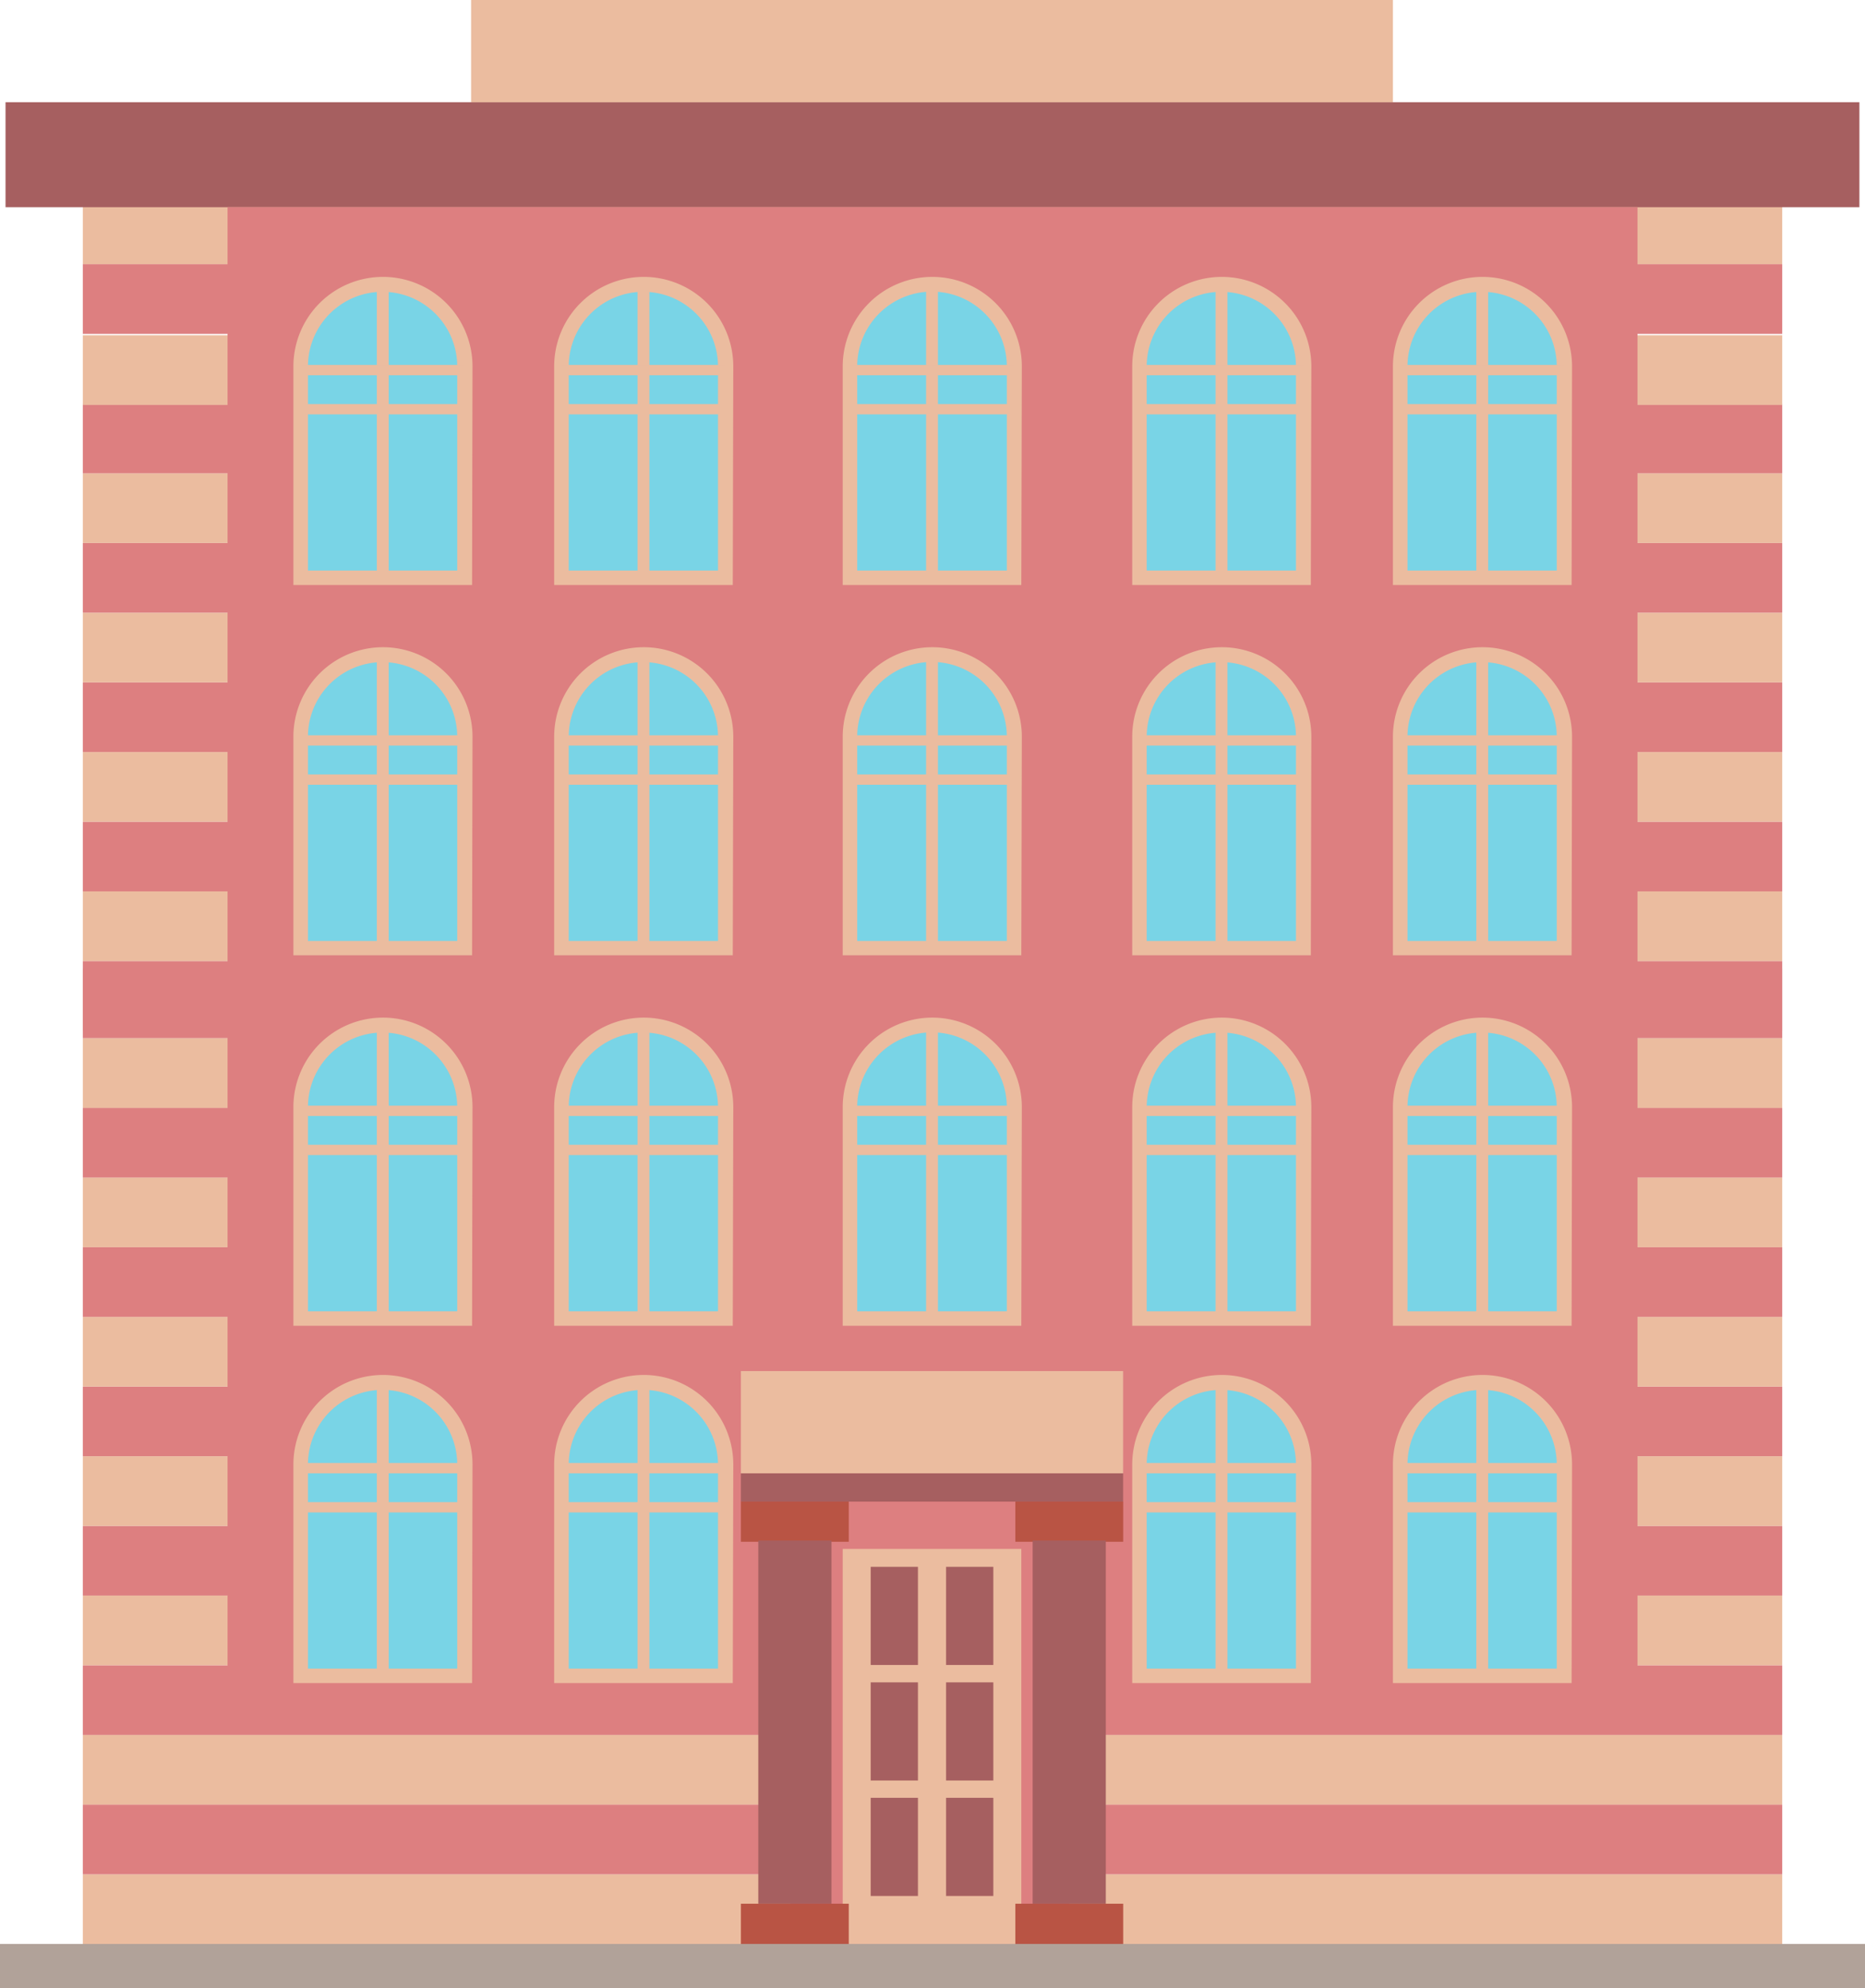 <svg xmlns="http://www.w3.org/2000/svg" viewBox="0 0 249.88 266.39"><defs><style>.cls-1{fill:#ebbc9f;}.cls-2{fill:#dd7f80;}.cls-3{fill:#a65f60;}.cls-4{fill:#79d4e6;}.cls-5{fill:#b95444;}.cls-6{fill:#b1a299;}</style></defs><title>Asset 51</title><g id="Layer_2" data-name="Layer 2"><g id="Layer_1-2" data-name="Layer 1"><rect class="cls-1" x="11.1" y="251.14" width="227.69" height="9.34"/><rect class="cls-2" x="11.1" y="241.8" width="227.69" height="9.34"/><rect class="cls-1" x="11.1" y="232.46" width="227.69" height="9.34"/><rect class="cls-2" x="11.1" y="223.13" width="227.69" height="9.34"/><rect class="cls-1" x="11.1" y="213.79" width="227.69" height="9.34"/><rect class="cls-2" x="11.1" y="204.45" width="227.69" height="9.34"/><rect class="cls-1" x="11.1" y="195.12" width="227.69" height="9.34"/><rect class="cls-2" x="11.1" y="185.78" width="227.69" height="9.34"/><rect class="cls-1" x="11.1" y="176.44" width="227.69" height="9.34"/><rect class="cls-2" x="11.1" y="167.11" width="227.69" height="9.34"/><rect class="cls-1" x="11.1" y="157.77" width="227.69" height="9.34"/><rect class="cls-2" x="11.1" y="148.44" width="227.69" height="9.34"/><rect class="cls-1" x="11.1" y="139.1" width="227.69" height="9.34"/><rect class="cls-2" x="11.1" y="129.76" width="227.69" height="9.34"/><rect class="cls-2" x="11.1" y="128.77" width="227.69" height="9.34"/><rect class="cls-1" x="11.1" y="119.43" width="227.69" height="9.34"/><rect class="cls-2" x="11.1" y="110.1" width="227.69" height="9.34"/><rect class="cls-1" x="11.1" y="100.76" width="227.69" height="9.34"/><rect class="cls-2" x="11.1" y="91.42" width="227.69" height="9.34"/><rect class="cls-1" x="11.1" y="82.09" width="227.69" height="9.34"/><rect class="cls-2" x="11.1" y="72.75" width="227.69" height="9.34"/><rect class="cls-1" x="11.1" y="63.41" width="227.69" height="9.34"/><rect class="cls-2" x="11.1" y="54.08" width="227.69" height="9.34"/><rect class="cls-1" x="11.1" y="26.07" width="227.69" height="9.34"/><rect class="cls-1" x="11.1" y="44.92" width="227.69" height="9.34"/><rect class="cls-2" x="11.1" y="35.4" width="227.69" height="9.34"/><rect class="cls-3" x="0.74" y="13.7" width="248.39" height="14.06"/><rect class="cls-2" x="105.92" y="199.79" width="37.34" height="60.69"/><rect class="cls-2" x="30.49" y="27.75" width="188.91" height="204.24"/><path class="cls-1" d="M63.25,225.52H39.31V196.23a12,12,0,0,1,12-12h0a12,12,0,0,1,12,12Z"/><path class="cls-4" d="M41.26,223.58V196.23a10,10,0,1,1,20,0v27.35Z"/><rect class="cls-1" x="50.49" y="185.16" width="1.59" height="39.75"/><rect class="cls-1" x="40.3" y="196.03" width="22" height="1.38"/><rect class="cls-1" x="40.3" y="201.27" width="22" height="1.38"/><path class="cls-1" d="M63.25,177.64H39.31V148.35a12,12,0,0,1,12-12h0a12,12,0,0,1,12,12Z"/><path class="cls-4" d="M41.26,175.7V148.35a10,10,0,1,1,20,0V175.7Z"/><rect class="cls-1" x="50.49" y="137.28" width="1.59" height="39.75"/><rect class="cls-1" x="40.3" y="148.15" width="22" height="1.38"/><rect class="cls-1" x="40.3" y="153.39" width="22" height="1.38"/><path class="cls-1" d="M98.18,225.52H74.25V196.23a12,12,0,0,1,12-12h0a12,12,0,0,1,12,12Z"/><path class="cls-4" d="M76.2,223.58V196.23a10,10,0,1,1,20,0v27.35Z"/><rect class="cls-1" x="85.42" y="185.16" width="1.59" height="39.75"/><rect class="cls-1" x="75.24" y="196.03" width="22" height="1.38"/><rect class="cls-1" x="75.24" y="201.27" width="22" height="1.38"/><path class="cls-1" d="M98.18,177.64H74.25V148.35a12,12,0,0,1,12-12h0a12,12,0,0,1,12,12Z"/><path class="cls-4" d="M76.2,175.7V148.35a10,10,0,1,1,20,0V175.7Z"/><rect class="cls-1" x="85.42" y="137.28" width="1.59" height="39.75"/><rect class="cls-1" x="75.24" y="148.15" width="22" height="1.38"/><rect class="cls-1" x="75.24" y="153.39" width="22" height="1.38"/><path class="cls-1" d="M175.63,225.52H151.7V196.23a12,12,0,0,1,12-12h0a12,12,0,0,1,12,12Z"/><path class="cls-4" d="M153.64,223.58V196.23a10,10,0,1,1,20,0v27.35Z"/><rect class="cls-1" x="162.87" y="185.16" width="1.59" height="39.75"/><rect class="cls-1" x="152.68" y="196.03" width="22" height="1.38"/><rect class="cls-1" x="152.68" y="201.27" width="22" height="1.38"/><path class="cls-1" d="M175.63,177.64H151.7V148.35a12,12,0,0,1,12-12h0a12,12,0,0,1,12,12Z"/><path class="cls-4" d="M153.64,175.7V148.35a10,10,0,1,1,20,0V175.7Z"/><rect class="cls-1" x="162.87" y="137.28" width="1.59" height="39.75"/><rect class="cls-1" x="152.68" y="148.15" width="22" height="1.38"/><rect class="cls-1" x="152.68" y="153.39" width="22" height="1.38"/><path class="cls-1" d="M136.84,177.64H112.91V148.35a12,12,0,0,1,12-12h0a12,12,0,0,1,12,12Z"/><path class="cls-4" d="M114.85,175.7V148.35a10,10,0,1,1,20.05,0V175.7Z"/><rect class="cls-1" x="124.08" y="137.28" width="1.59" height="39.75"/><rect class="cls-1" x="113.89" y="148.15" width="22" height="1.38"/><rect class="cls-1" x="113.89" y="153.39" width="22" height="1.38"/><path class="cls-1" d="M210.57,225.52H186.63V196.23a12,12,0,0,1,12-12h0a12,12,0,0,1,12,12Z"/><path class="cls-4" d="M188.58,223.58V196.23a10,10,0,1,1,20,0v27.35Z"/><rect class="cls-1" x="197.8" y="185.16" width="1.59" height="39.75"/><rect class="cls-1" x="187.62" y="196.03" width="22" height="1.38"/><rect class="cls-1" x="187.62" y="201.27" width="22" height="1.38"/><path class="cls-1" d="M210.57,177.64H186.63V148.35a12,12,0,0,1,12-12h0a12,12,0,0,1,12,12Z"/><path class="cls-4" d="M188.58,175.7V148.35a10,10,0,1,1,20,0V175.7Z"/><rect class="cls-1" x="197.8" y="137.28" width="1.59" height="39.75"/><rect class="cls-1" x="187.62" y="148.15" width="22" height="1.38"/><rect class="cls-1" x="187.62" y="153.39" width="22" height="1.38"/><path class="cls-1" d="M63.25,128H39.31V98.72a12,12,0,0,1,12-12h0a12,12,0,0,1,12,12Z"/><path class="cls-4" d="M41.26,126.08V98.72a10,10,0,0,1,20,0v27.36Z"/><rect class="cls-1" x="50.49" y="87.66" width="1.59" height="39.75"/><rect class="cls-1" x="40.3" y="98.52" width="22" height="1.38"/><rect class="cls-1" x="40.3" y="103.77" width="22" height="1.38"/><path class="cls-1" d="M98.18,128H74.25V98.72a12,12,0,0,1,12-12h0a12,12,0,0,1,12,12Z"/><path class="cls-4" d="M76.2,126.08V98.72a10,10,0,0,1,20,0v27.36Z"/><rect class="cls-1" x="85.42" y="87.66" width="1.59" height="39.75"/><rect class="cls-1" x="75.24" y="98.52" width="22" height="1.38"/><rect class="cls-1" x="75.24" y="103.77" width="22" height="1.38"/><path class="cls-1" d="M175.63,128H151.7V98.72a12,12,0,0,1,12-12h0a12,12,0,0,1,12,12Z"/><path class="cls-4" d="M153.64,126.08V98.72a10,10,0,0,1,20,0v27.36Z"/><rect class="cls-1" x="162.87" y="87.66" width="1.59" height="39.75"/><rect class="cls-1" x="152.68" y="98.52" width="22" height="1.38"/><rect class="cls-1" x="152.68" y="103.77" width="22" height="1.38"/><path class="cls-1" d="M136.84,128H112.91V98.72a12,12,0,0,1,12-12h0a12,12,0,0,1,12,12Z"/><path class="cls-4" d="M114.85,126.08V98.72a10,10,0,0,1,20.05,0v27.36Z"/><rect class="cls-1" x="124.08" y="87.66" width="1.59" height="39.75"/><rect class="cls-1" x="113.89" y="98.52" width="22" height="1.38"/><rect class="cls-1" x="113.89" y="103.77" width="22" height="1.38"/><path class="cls-1" d="M210.57,128H186.63V98.72a12,12,0,0,1,12-12h0a12,12,0,0,1,12,12Z"/><path class="cls-4" d="M188.58,126.08V98.72a10,10,0,0,1,20,0v27.36Z"/><rect class="cls-1" x="197.8" y="87.66" width="1.59" height="39.75"/><rect class="cls-1" x="187.62" y="98.52" width="22" height="1.38"/><rect class="cls-1" x="187.62" y="103.77" width="22" height="1.38"/><path class="cls-1" d="M63.25,78.39H39.31V49.1a12,12,0,0,1,12-12h0a12,12,0,0,1,12,12Z"/><path class="cls-4" d="M41.26,76.45V49.1a10,10,0,1,1,20,0V76.45Z"/><rect class="cls-1" x="50.49" y="38.03" width="1.59" height="39.75"/><rect class="cls-1" x="40.3" y="48.9" width="22" height="1.38"/><rect class="cls-1" x="40.3" y="54.14" width="22" height="1.38"/><path class="cls-1" d="M98.18,78.39H74.25V49.1a12,12,0,0,1,12-12h0a12,12,0,0,1,12,12Z"/><path class="cls-4" d="M76.2,76.45V49.1a10,10,0,1,1,20,0V76.45Z"/><rect class="cls-1" x="85.42" y="38.03" width="1.59" height="39.75"/><rect class="cls-1" x="75.24" y="48.9" width="22" height="1.38"/><rect class="cls-1" x="75.24" y="54.14" width="22" height="1.38"/><path class="cls-1" d="M175.63,78.39H151.7V49.1a12,12,0,0,1,12-12h0a12,12,0,0,1,12,12Z"/><path class="cls-4" d="M153.64,76.45V49.1a10,10,0,1,1,20,0V76.45Z"/><rect class="cls-1" x="162.87" y="38.03" width="1.59" height="39.75"/><rect class="cls-1" x="152.68" y="48.9" width="22" height="1.38"/><rect class="cls-1" x="152.68" y="54.14" width="22" height="1.38"/><path class="cls-1" d="M136.84,78.39H112.91V49.1a12,12,0,0,1,12-12h0a12,12,0,0,1,12,12Z"/><path class="cls-4" d="M114.85,76.45V49.1a10,10,0,1,1,20.05,0V76.45Z"/><rect class="cls-1" x="124.08" y="38.03" width="1.59" height="39.75"/><rect class="cls-1" x="113.89" y="48.9" width="22" height="1.38"/><rect class="cls-1" x="113.89" y="54.14" width="22" height="1.38"/><path class="cls-1" d="M210.57,78.39H186.63V49.1a12,12,0,0,1,12-12h0a12,12,0,0,1,12,12Z"/><path class="cls-4" d="M188.58,76.45V49.1a10,10,0,1,1,20,0V76.45Z"/><rect class="cls-1" x="197.8" y="38.03" width="1.59" height="39.75"/><rect class="cls-1" x="187.62" y="48.9" width="22" height="1.38"/><rect class="cls-1" x="187.62" y="54.14" width="22" height="1.38"/><rect class="cls-1" x="112.91" y="207.54" width="23.93" height="52.93"/><rect class="cls-5" x="99.27" y="201.19" width="14.45" height="5.39"/><rect class="cls-5" x="99.27" y="255.08" width="14.45" height="5.4"/><rect class="cls-3" x="101.6" y="206.42" width="9.8" height="48.65"/><rect class="cls-5" x="136.04" y="201.19" width="14.45" height="5.39"/><rect class="cls-5" x="136.04" y="255.08" width="14.45" height="5.4"/><rect class="cls-3" x="138.36" y="206.42" width="9.8" height="48.65"/><rect class="cls-3" x="99.27" y="197.41" width="51.21" height="3.79"/><rect class="cls-1" x="99.27" y="183.71" width="51.21" height="13.7"/><rect class="cls-1" x="63.12" width="123.51" height="13.7"/><rect class="cls-3" x="116.66" y="209.94" width="6.33" height="13.15"/><rect class="cls-3" x="126.76" y="209.94" width="6.33" height="13.15"/><rect class="cls-3" x="116.66" y="225.42" width="6.33" height="13.15"/><rect class="cls-3" x="126.76" y="225.42" width="6.33" height="13.15"/><rect class="cls-3" x="116.66" y="240.89" width="6.33" height="13.15"/><rect class="cls-3" x="126.76" y="240.89" width="6.33" height="13.15"/><rect class="cls-6" y="260.47" width="249.88" height="5.92"/></g></g></svg>